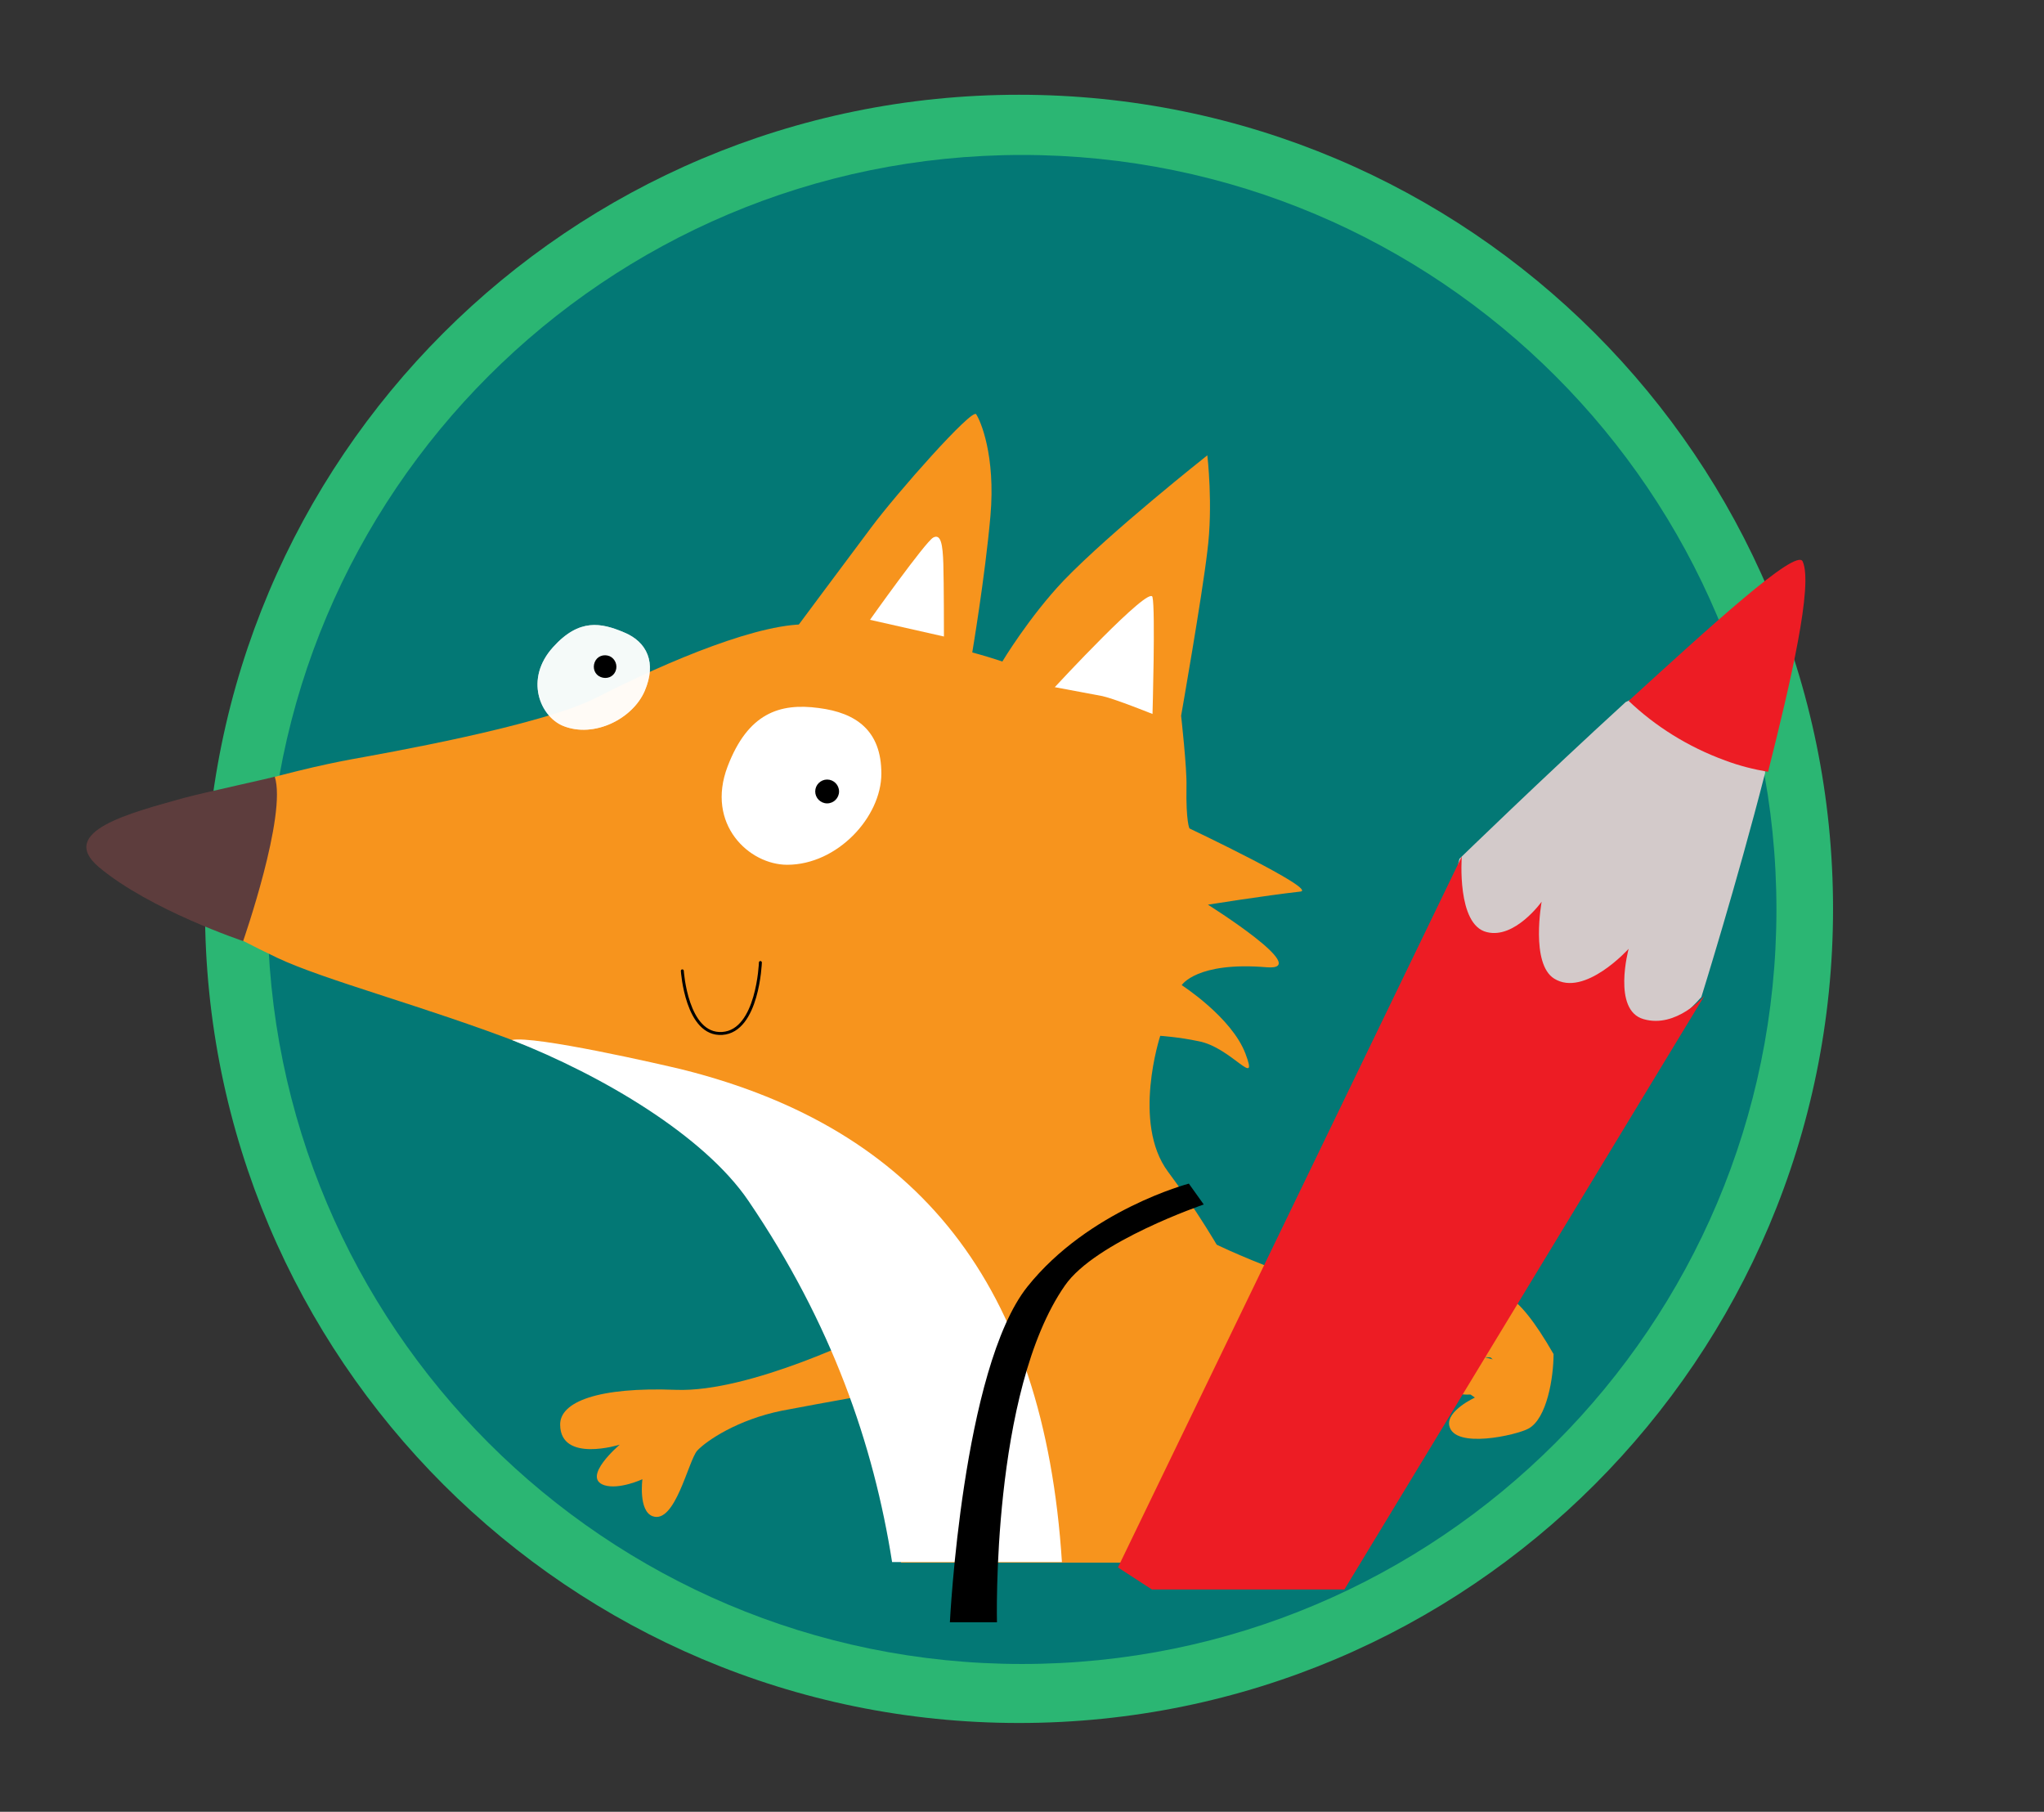 <?xml version="1.0" encoding="utf-8"?>
<!-- Generator: Adobe Illustrator 26.5.0, SVG Export Plug-In . SVG Version: 6.00 Build 0)  -->
<svg version="1.1" id="Capa_1" xmlns="http://www.w3.org/2000/svg" xmlns:xlink="http://www.w3.org/1999/xlink" x="0px" y="0px"
	 viewBox="0 0 343 304" style="enable-background:new 0 0 343 304;" xml:space="preserve">
<rect x="0" y="0" width="343" height="304" fill="#333333" stroke="none"/>
<style type="text/css">
	.st0{fill:#2BB673;}
	.st1{fill:#037875;}
	.st2{fill:#F7941D;}
	.st3{opacity:0.8;fill:#FFFFFF;enable-background:new    ;}
	.st4{fill:#5D3D3D;}
	.st5{fill:#FFFFFF;}
	.st6{fill:none;stroke:#000000;stroke-width:0.494;stroke-linecap:round;}
	.st7{fill:#D3CACA;enable-background:new    ;}
	.st8{fill:#ED1C24;}
</style>
<g>
	<path class="st0" d="M34.4,152.5c0,75.5,61.2,136.6,136.6,136.6c75.5,0,136.6-61.2,136.6-136.6C307.6,77,246.5,15.9,171,15.9
		C95.5,15.9,34.4,77,34.4,152.5z"/>
	<path class="st1" d="M44.9,152.6c0,69.9,56.7,126.6,126.6,126.6c69.9,0,126.6-56.7,126.6-126.6C298.1,82.7,241.4,26,171.5,26
		C101.6,26,44.9,82.7,44.9,152.6z"/>
</g>
<path class="st2" d="M46.5,160.7c16.1,7.6,66.4,17.2,82,41.4c12.5,19.3,19.1,41.6,22.7,60.1h71.5c-2.1-16.4-8.4-41-26.7-65.6
	c-6.1-8.2-1.3-22.8-1.3-22.8s3.1,0.2,6.4,0.9c5.5,1,10.2,8.2,7.9,2.1c-2.3-6.1-10.7-11.5-10.7-11.5s2.5-4,14.3-3
	c7.8,0.6-9.9-10.5-9.9-10.5s9.3-1.5,15.5-2.2c3.1-0.3-18.6-10.6-18.6-10.6s-0.6-1.1-0.5-7c0.1-3-0.9-11.9-0.9-11.9
	s3.5-19.9,4.4-27.6c1-7.7,0-16.1,0-16.1s-16.2,12.8-24.1,21c-5.8,6.1-10.3,13.6-10.3,13.6s-12.9-4.6-32.1-6.2
	c-8-0.6-24,6.1-35.9,12.2c-9.3,4.8-36.3,9.5-41.2,10.4c-8.4,1.5-35.6,8-35.6,14.1C23.5,147.6,30.4,153,46.5,160.7z"/>
<g>
	<path class="st3" d="M108.2,115.9c-2,4.7-8.5,8-13.7,5.9c-3.9-1.6-6.5-7.9-1.7-13.2c4.4-4.9,8.1-4.1,11.9-2.5
		C108.6,107.7,110.2,111.2,108.2,115.9z"/>
	<path class="st3" d="M108.2,115.9c-2,4.7-8.5,8-13.7,5.9c-3.9-1.6-6.5-7.9-1.7-13.2c4.4-4.9,8.1-4.1,11.9-2.5
		C108.6,107.7,110.2,111.2,108.2,115.9z"/>
</g>
<path d="M99.8,111.1c-0.4,1,0,2.1,1,2.5s2.1,0,2.5-1s-0.1-2.1-1-2.5C101.3,109.7,100.2,110.1,99.8,111.1z"/>
<path class="st2" d="M149.9,233.3c0,0-11.4,2-18.7,3.4c-7.4,1.5-12.6,5-14.2,6.7c-1.5,1.7-3.7,12.4-7.5,11c-2.4-0.9-1.7-6.2-1.7-6.2
	s-3.9,1.8-6.4,1c-3.9-1.3,2.6-6.8,2.6-6.8s-9.9,3.1-10-3.3c-0.1-3.9,6.4-6.4,19.4-5.9c12.5,0.5,32.7-9.6,32.7-9.6"/>
<path class="st2" d="M199.1,217.9c0,0,11.4,2,18.8,3.4c7.4,1.5,12.6,5,14.2,6.7c1.5,1.7,3.7,12.4,7.5,11c2.4-0.9,1.7-6.2,1.7-6.2
	s3.9,1.8,6.4,1c3.9-1.3-2.6-6.8-2.6-6.8s9.9,3.1,10-3.3c0.1-3.9-6.4-6.4-19.4-5.9c-12.5,0.5-32.7-9.5-32.7-9.5"/>
<path class="st4" d="M30.8,133.9c-8.9,2.5-21.3,5.6-14.2,11.6c8.6,7.2,24.2,12.4,24.2,12.4s7.4-21.2,5.3-27.6
	C46.2,130.4,34.1,133,30.8,133.9z"/>
<path class="st2" d="M133.3,105.8c0,0,8.4-11.3,12.9-17.3c4.4-5.9,16.9-20,17.6-19c0.7,1,3.3,6.9,2.4,17.1
	c-0.9,10.2-3.1,23.2-3.1,23.2L133.3,105.8z"/>
<path class="st5" d="M177,115.3c0,0,16-17.3,16.4-15.1c0.5,2.1,0,19.6,0,19.6s-6.2-2.5-8.4-3C182.8,116.4,177,115.3,177,115.3z"/>
<path class="st5" d="M156.6,90.2c1.3-0.7,1.6,1.2,1.7,4.4c0.1,3.3,0.1,12.2,0.1,12.2L146,104C145.9,104.1,155.3,90.9,156.6,90.2z"/>
<path class="st5" d="M147.9,129.8c0,7.3-7.4,15.3-15.8,15.3c-6.4,0-13.7-6.8-10-16.5c3.4-8.9,8.7-10.7,15.3-9.8
	C143.7,119.6,147.9,122.6,147.9,129.8z"/>
<path d="M136.8,132.8c0,1.1,0.9,2,2,2s2-0.9,2-2s-0.9-2-2-2S136.8,131.7,136.8,132.8z"/>
<path class="st6" d="M114.5,162.9c0,0,0.7,10.9,6.7,10.5s6.4-11.9,6.4-11.9"/>
<path class="st2" d="M260.7,227.2c0,3.9-1.1,10.8-4.2,12.5c-2,1.1-12.5,3.5-13.3-0.5c-0.5-2.5,4.3-4.7,4.3-4.7s-3.6-2.3-4.2-5
	c-1-4,7.2-1.4,7.2-1.4s-7.9-6.7-2.6-10.2C251.1,215.8,254.2,215.9,260.7,227.2z"/>
<path class="st5" d="M125.6,201.5c14,20.6,21,40.9,24.1,60.6h28.5c-3-46.8-24.3-72.7-63.5-82.6c-3.7-0.9-25.1-5.8-28.8-5
	C101.2,180.5,118.2,190.6,125.6,201.5z"/>
<path d="M167.3,272.3c0,0-1-38.8,11.4-56.6c5.1-7.4,23.3-13.6,23.3-13.6l-2.5-3.5c0,0-16.8,4.4-27.1,17.3
	c-10.9,13.7-13,56.3-13,56.3h7.9V272.3z"/>
<g>
	<path class="st7" d="M244.9,144.1c0,0,14-13.6,27.9-26.3c18-8.6,20.7-9.9,21.8-7.6c1.9,4,0.7,4.8,1.6,19.5
		c-4.7,18.4-10.7,37.6-10.7,37.6s-17.9,20.6-32.3,10.8C238.8,168.2,244.9,144.1,244.9,144.1z"/>
	<path class="st8" d="M273.3,117.6c4.4,4.2,9.9,7.7,16.2,10c2.4,0.9,4.8,1.5,7.2,1.9c3.8-15.1,7.6-31.4,5.8-35.3
		C301.4,91.9,286.9,105.2,273.3,117.6z"/>
	<path class="st8" d="M225.6,266.7l60.4-99.6c0,0-4.7,5.5-10.2,3.9c-5.3-1.5-2.5-11.8-2.5-11.8s-7.4,8.2-12.5,5
		c-4-2.5-2.1-12.9-2.1-12.9s-4.5,6.3-9.2,5.1c-5.1-1.2-4.2-12.7-4.2-12.7L187.6,263l5.7,3.7H225.6z"/>
</g>
</svg>
